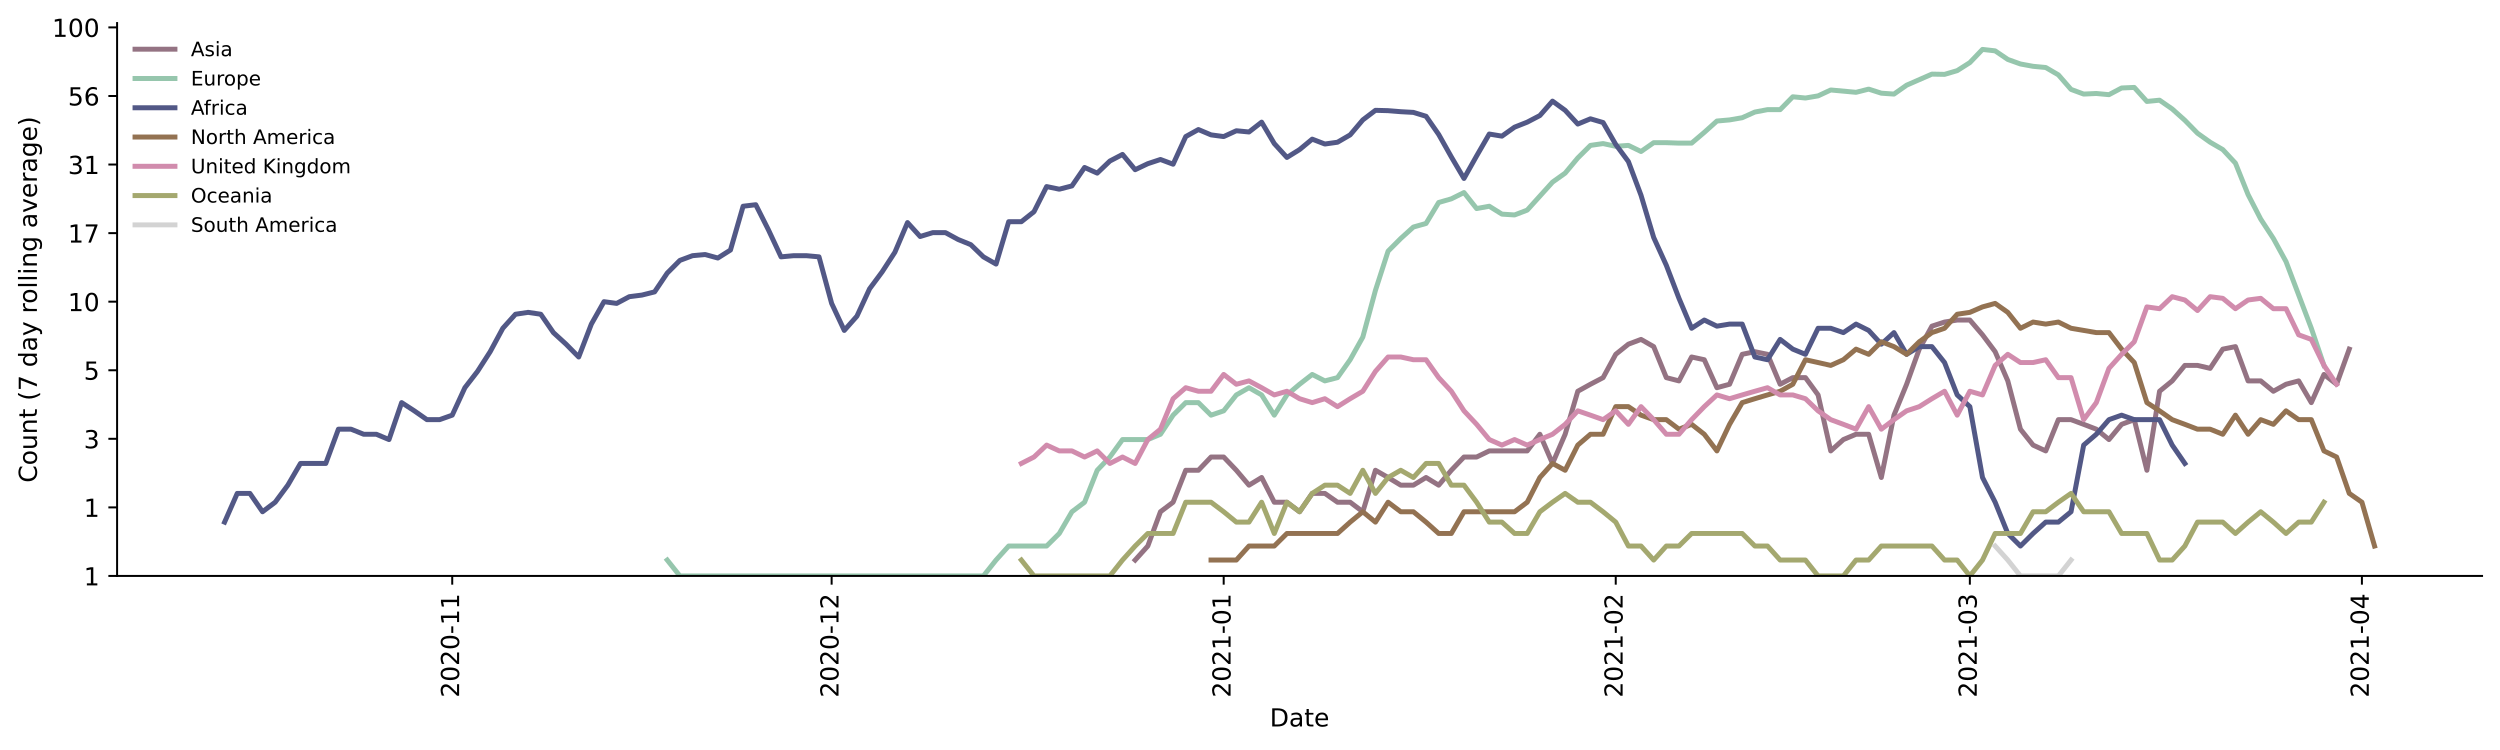 <?xml version="1.0" encoding="utf-8" standalone="no"?>
<!DOCTYPE svg PUBLIC "-//W3C//DTD SVG 1.1//EN"
  "http://www.w3.org/Graphics/SVG/1.1/DTD/svg11.dtd">
<!-- Created with matplotlib (https://matplotlib.org/) -->
<svg height="300.68pt" version="1.1" viewBox="0 0 1002.766 300.68" width="1002.766pt" xmlns="http://www.w3.org/2000/svg" xmlns:xlink="http://www.w3.org/1999/xlink">
 <defs>
  <style type="text/css">*{stroke-linecap:butt;stroke-linejoin:round;}</style>
 </defs>
 <g id="figure_1">
  <g id="patch_1">
   <path d="M 0 300.68 
L 1002.766 300.68 
L 1002.766 0 
L 0 0 
z
" style="fill:#ffffff;"/>
  </g>
  <g id="axes_1">
   <g id="patch_2">
    <path d="M 46.966 231.019 
L 995.566 231.019 
L 995.566 9.259 
L 46.966 9.259 
z
" style="fill:#ffffff;"/>
   </g>
   <g id="matplotlib.axis_1">
    <g id="xtick_1">
     <g id="line2d_1">
      <defs>
       <path d="M 0 0 
L 0 3.5 
" id="m852c75b6c1" style="stroke:#000000;stroke-width:0.8;"/>
      </defs>
      <g>
       <use style="stroke:#000000;stroke-width:0.8;" x="181.393" xlink:href="#m852c75b6c1" y="231.019"/>
      </g>
     </g>
     <g id="text_1">
      <!-- 2020-11 -->
      <g transform="translate(184.152 279.802)rotate(-90)scale(0.1 -0.1)">
       <defs>
        <path d="M 19.188 8.297 
L 53.609 8.297 
L 53.609 0 
L 7.328 0 
L 7.328 8.297 
Q 12.938 14.109 22.625 23.891 
Q 32.328 33.688 34.812 36.531 
Q 39.547 41.844 41.422 45.531 
Q 43.312 49.219 43.312 52.781 
Q 43.312 58.594 39.234 62.25 
Q 35.156 65.922 28.609 65.922 
Q 23.969 65.922 18.812 64.312 
Q 13.672 62.703 7.812 59.422 
L 7.812 69.391 
Q 13.766 71.781 18.938 73 
Q 24.125 74.219 28.422 74.219 
Q 39.75 74.219 46.484 68.547 
Q 53.219 62.891 53.219 53.422 
Q 53.219 48.922 51.531 44.891 
Q 49.859 40.875 45.406 35.406 
Q 44.188 33.984 37.641 27.219 
Q 31.109 20.453 19.188 8.297 
z
" id="DejaVuSans-50"/>
        <path d="M 31.781 66.406 
Q 24.172 66.406 20.328 58.906 
Q 16.5 51.422 16.5 36.375 
Q 16.5 21.391 20.328 13.891 
Q 24.172 6.391 31.781 6.391 
Q 39.453 6.391 43.281 13.891 
Q 47.125 21.391 47.125 36.375 
Q 47.125 51.422 43.281 58.906 
Q 39.453 66.406 31.781 66.406 
z
M 31.781 74.219 
Q 44.047 74.219 50.516 64.516 
Q 56.984 54.828 56.984 36.375 
Q 56.984 17.969 50.516 8.266 
Q 44.047 -1.422 31.781 -1.422 
Q 19.531 -1.422 13.062 8.266 
Q 6.594 17.969 6.594 36.375 
Q 6.594 54.828 13.062 64.516 
Q 19.531 74.219 31.781 74.219 
z
" id="DejaVuSans-48"/>
        <path d="M 4.891 31.391 
L 31.203 31.391 
L 31.203 23.391 
L 4.891 23.391 
z
" id="DejaVuSans-45"/>
        <path d="M 12.406 8.297 
L 28.516 8.297 
L 28.516 63.922 
L 10.984 60.406 
L 10.984 69.391 
L 28.422 72.906 
L 38.281 72.906 
L 38.281 8.297 
L 54.391 8.297 
L 54.391 0 
L 12.406 0 
z
" id="DejaVuSans-49"/>
       </defs>
       <use xlink:href="#DejaVuSans-50"/>
       <use x="63.623" xlink:href="#DejaVuSans-48"/>
       <use x="127.246" xlink:href="#DejaVuSans-50"/>
       <use x="190.869" xlink:href="#DejaVuSans-48"/>
       <use x="254.492" xlink:href="#DejaVuSans-45"/>
       <use x="290.576" xlink:href="#DejaVuSans-49"/>
       <use x="354.199" xlink:href="#DejaVuSans-49"/>
      </g>
     </g>
    </g>
    <g id="xtick_2">
     <g id="line2d_2">
      <g>
       <use style="stroke:#000000;stroke-width:0.8;" x="333.575" xlink:href="#m852c75b6c1" y="231.019"/>
      </g>
     </g>
     <g id="text_2">
      <!-- 2020-12 -->
      <g transform="translate(336.334 279.802)rotate(-90)scale(0.1 -0.1)">
       <use xlink:href="#DejaVuSans-50"/>
       <use x="63.623" xlink:href="#DejaVuSans-48"/>
       <use x="127.246" xlink:href="#DejaVuSans-50"/>
       <use x="190.869" xlink:href="#DejaVuSans-48"/>
       <use x="254.492" xlink:href="#DejaVuSans-45"/>
       <use x="290.576" xlink:href="#DejaVuSans-49"/>
       <use x="354.199" xlink:href="#DejaVuSans-50"/>
      </g>
     </g>
    </g>
    <g id="xtick_3">
     <g id="line2d_3">
      <g>
       <use style="stroke:#000000;stroke-width:0.8;" x="490.829" xlink:href="#m852c75b6c1" y="231.019"/>
      </g>
     </g>
     <g id="text_3">
      <!-- 2021-01 -->
      <g transform="translate(493.589 279.802)rotate(-90)scale(0.1 -0.1)">
       <use xlink:href="#DejaVuSans-50"/>
       <use x="63.623" xlink:href="#DejaVuSans-48"/>
       <use x="127.246" xlink:href="#DejaVuSans-50"/>
       <use x="190.869" xlink:href="#DejaVuSans-49"/>
       <use x="254.492" xlink:href="#DejaVuSans-45"/>
       <use x="290.576" xlink:href="#DejaVuSans-48"/>
       <use x="354.199" xlink:href="#DejaVuSans-49"/>
      </g>
     </g>
    </g>
    <g id="xtick_4">
     <g id="line2d_4">
      <g>
       <use style="stroke:#000000;stroke-width:0.8;" x="648.084" xlink:href="#m852c75b6c1" y="231.019"/>
      </g>
     </g>
     <g id="text_4">
      <!-- 2021-02 -->
      <g transform="translate(650.843 279.802)rotate(-90)scale(0.1 -0.1)">
       <use xlink:href="#DejaVuSans-50"/>
       <use x="63.623" xlink:href="#DejaVuSans-48"/>
       <use x="127.246" xlink:href="#DejaVuSans-50"/>
       <use x="190.869" xlink:href="#DejaVuSans-49"/>
       <use x="254.492" xlink:href="#DejaVuSans-45"/>
       <use x="290.576" xlink:href="#DejaVuSans-48"/>
       <use x="354.199" xlink:href="#DejaVuSans-50"/>
      </g>
     </g>
    </g>
    <g id="xtick_5">
     <g id="line2d_5">
      <g>
       <use style="stroke:#000000;stroke-width:0.8;" x="790.12" xlink:href="#m852c75b6c1" y="231.019"/>
      </g>
     </g>
     <g id="text_5">
      <!-- 2021-03 -->
      <g transform="translate(792.88 279.802)rotate(-90)scale(0.1 -0.1)">
       <defs>
        <path d="M 40.578 39.312 
Q 47.656 37.797 51.625 33 
Q 55.609 28.219 55.609 21.188 
Q 55.609 10.406 48.188 4.484 
Q 40.766 -1.422 27.094 -1.422 
Q 22.516 -1.422 17.656 -0.516 
Q 12.797 0.391 7.625 2.203 
L 7.625 11.719 
Q 11.719 9.328 16.594 8.109 
Q 21.484 6.891 26.812 6.891 
Q 36.078 6.891 40.938 10.547 
Q 45.797 14.203 45.797 21.188 
Q 45.797 27.641 41.281 31.266 
Q 36.766 34.906 28.719 34.906 
L 20.219 34.906 
L 20.219 43.016 
L 29.109 43.016 
Q 36.375 43.016 40.234 45.922 
Q 44.094 48.828 44.094 54.297 
Q 44.094 59.906 40.109 62.906 
Q 36.141 65.922 28.719 65.922 
Q 24.656 65.922 20.016 65.031 
Q 15.375 64.156 9.812 62.312 
L 9.812 71.094 
Q 15.438 72.656 20.344 73.438 
Q 25.25 74.219 29.594 74.219 
Q 40.828 74.219 47.359 69.109 
Q 53.906 64.016 53.906 55.328 
Q 53.906 49.266 50.438 45.094 
Q 46.969 40.922 40.578 39.312 
z
" id="DejaVuSans-51"/>
       </defs>
       <use xlink:href="#DejaVuSans-50"/>
       <use x="63.623" xlink:href="#DejaVuSans-48"/>
       <use x="127.246" xlink:href="#DejaVuSans-50"/>
       <use x="190.869" xlink:href="#DejaVuSans-49"/>
       <use x="254.492" xlink:href="#DejaVuSans-45"/>
       <use x="290.576" xlink:href="#DejaVuSans-48"/>
       <use x="354.199" xlink:href="#DejaVuSans-51"/>
      </g>
     </g>
    </g>
    <g id="xtick_6">
     <g id="line2d_6">
      <g>
       <use style="stroke:#000000;stroke-width:0.8;" x="947.375" xlink:href="#m852c75b6c1" y="231.019"/>
      </g>
     </g>
     <g id="text_6">
      <!-- 2021-04 -->
      <g transform="translate(950.134 279.802)rotate(-90)scale(0.1 -0.1)">
       <defs>
        <path d="M 37.797 64.312 
L 12.891 25.391 
L 37.797 25.391 
z
M 35.203 72.906 
L 47.609 72.906 
L 47.609 25.391 
L 58.016 25.391 
L 58.016 17.188 
L 47.609 17.188 
L 47.609 0 
L 37.797 0 
L 37.797 17.188 
L 4.891 17.188 
L 4.891 26.703 
z
" id="DejaVuSans-52"/>
       </defs>
       <use xlink:href="#DejaVuSans-50"/>
       <use x="63.623" xlink:href="#DejaVuSans-48"/>
       <use x="127.246" xlink:href="#DejaVuSans-50"/>
       <use x="190.869" xlink:href="#DejaVuSans-49"/>
       <use x="254.492" xlink:href="#DejaVuSans-45"/>
       <use x="290.576" xlink:href="#DejaVuSans-48"/>
       <use x="354.199" xlink:href="#DejaVuSans-52"/>
      </g>
     </g>
    </g>
    <g id="text_7">
     <!-- Date -->
     <g transform="translate(509.315 291.401)scale(0.1 -0.1)">
      <defs>
       <path d="M 19.672 64.797 
L 19.672 8.109 
L 31.594 8.109 
Q 46.688 8.109 53.688 14.938 
Q 60.688 21.781 60.688 36.531 
Q 60.688 51.172 53.688 57.984 
Q 46.688 64.797 31.594 64.797 
z
M 9.812 72.906 
L 30.078 72.906 
Q 51.266 72.906 61.172 64.094 
Q 71.094 55.281 71.094 36.531 
Q 71.094 17.672 61.125 8.828 
Q 51.172 0 30.078 0 
L 9.812 0 
z
" id="DejaVuSans-68"/>
       <path d="M 34.281 27.484 
Q 23.391 27.484 19.188 25 
Q 14.984 22.516 14.984 16.5 
Q 14.984 11.719 18.141 8.906 
Q 21.297 6.109 26.703 6.109 
Q 34.188 6.109 38.703 11.406 
Q 43.219 16.703 43.219 25.484 
L 43.219 27.484 
z
M 52.203 31.203 
L 52.203 0 
L 43.219 0 
L 43.219 8.297 
Q 40.141 3.328 35.547 0.953 
Q 30.953 -1.422 24.312 -1.422 
Q 15.922 -1.422 10.953 3.297 
Q 6 8.016 6 15.922 
Q 6 25.141 12.172 29.828 
Q 18.359 34.516 30.609 34.516 
L 43.219 34.516 
L 43.219 35.406 
Q 43.219 41.609 39.141 45 
Q 35.062 48.391 27.688 48.391 
Q 23 48.391 18.547 47.266 
Q 14.109 46.141 10.016 43.891 
L 10.016 52.203 
Q 14.938 54.109 19.578 55.047 
Q 24.219 56 28.609 56 
Q 40.484 56 46.344 49.844 
Q 52.203 43.703 52.203 31.203 
z
" id="DejaVuSans-97"/>
       <path d="M 18.312 70.219 
L 18.312 54.688 
L 36.812 54.688 
L 36.812 47.703 
L 18.312 47.703 
L 18.312 18.016 
Q 18.312 11.328 20.141 9.422 
Q 21.969 7.516 27.594 7.516 
L 36.812 7.516 
L 36.812 0 
L 27.594 0 
Q 17.188 0 13.234 3.875 
Q 9.281 7.766 9.281 18.016 
L 9.281 47.703 
L 2.688 47.703 
L 2.688 54.688 
L 9.281 54.688 
L 9.281 70.219 
z
" id="DejaVuSans-116"/>
       <path d="M 56.203 29.594 
L 56.203 25.203 
L 14.891 25.203 
Q 15.484 15.922 20.484 11.062 
Q 25.484 6.203 34.422 6.203 
Q 39.594 6.203 44.453 7.469 
Q 49.312 8.734 54.109 11.281 
L 54.109 2.781 
Q 49.266 0.734 44.188 -0.344 
Q 39.109 -1.422 33.891 -1.422 
Q 20.797 -1.422 13.156 6.188 
Q 5.516 13.812 5.516 26.812 
Q 5.516 40.234 12.766 48.109 
Q 20.016 56 32.328 56 
Q 43.359 56 49.781 48.891 
Q 56.203 41.797 56.203 29.594 
z
M 47.219 32.234 
Q 47.125 39.594 43.094 43.984 
Q 39.062 48.391 32.422 48.391 
Q 24.906 48.391 20.391 44.141 
Q 15.875 39.891 15.188 32.172 
z
" id="DejaVuSans-101"/>
      </defs>
      <use xlink:href="#DejaVuSans-68"/>
      <use x="77.002" xlink:href="#DejaVuSans-97"/>
      <use x="138.281" xlink:href="#DejaVuSans-116"/>
      <use x="177.49" xlink:href="#DejaVuSans-101"/>
     </g>
    </g>
   </g>
   <g id="matplotlib.axis_2">
    <g id="ytick_1">
     <g id="line2d_7">
      <defs>
       <path d="M 0 0 
L -3.5 0 
" id="mc1312275b8" style="stroke:#000000;stroke-width:0.8;"/>
      </defs>
      <g>
       <use style="stroke:#000000;stroke-width:0.8;" x="46.966" xlink:href="#mc1312275b8" y="231.019"/>
      </g>
     </g>
     <g id="text_8">
      <!-- 1 -->
      <g transform="translate(33.603 234.818)scale(0.1 -0.1)">
       <use xlink:href="#DejaVuSans-49"/>
      </g>
     </g>
    </g>
    <g id="ytick_2">
     <g id="line2d_8">
      <g>
       <use style="stroke:#000000;stroke-width:0.8;" x="46.966" xlink:href="#mc1312275b8" y="203.517"/>
      </g>
     </g>
     <g id="text_9">
      <!-- 1 -->
      <g transform="translate(33.603 207.316)scale(0.1 -0.1)">
       <use xlink:href="#DejaVuSans-49"/>
      </g>
     </g>
    </g>
    <g id="ytick_3">
     <g id="line2d_9">
      <g>
       <use style="stroke:#000000;stroke-width:0.8;" x="46.966" xlink:href="#mc1312275b8" y="176.014"/>
      </g>
     </g>
     <g id="text_10">
      <!-- 3 -->
      <g transform="translate(33.603 179.813)scale(0.1 -0.1)">
       <use xlink:href="#DejaVuSans-51"/>
      </g>
     </g>
    </g>
    <g id="ytick_4">
     <g id="line2d_10">
      <g>
       <use style="stroke:#000000;stroke-width:0.8;" x="46.966" xlink:href="#mc1312275b8" y="148.512"/>
      </g>
     </g>
     <g id="text_11">
      <!-- 5 -->
      <g transform="translate(33.603 152.311)scale(0.1 -0.1)">
       <defs>
        <path d="M 10.797 72.906 
L 49.516 72.906 
L 49.516 64.594 
L 19.828 64.594 
L 19.828 46.734 
Q 21.969 47.469 24.109 47.828 
Q 26.266 48.188 28.422 48.188 
Q 40.625 48.188 47.75 41.5 
Q 54.891 34.812 54.891 23.391 
Q 54.891 11.625 47.562 5.094 
Q 40.234 -1.422 26.906 -1.422 
Q 22.312 -1.422 17.547 -0.641 
Q 12.797 0.141 7.719 1.703 
L 7.719 11.625 
Q 12.109 9.234 16.797 8.062 
Q 21.484 6.891 26.703 6.891 
Q 35.156 6.891 40.078 11.328 
Q 45.016 15.766 45.016 23.391 
Q 45.016 31 40.078 35.438 
Q 35.156 39.891 26.703 39.891 
Q 22.75 39.891 18.812 39.016 
Q 14.891 38.141 10.797 36.281 
z
" id="DejaVuSans-53"/>
       </defs>
       <use xlink:href="#DejaVuSans-53"/>
      </g>
     </g>
    </g>
    <g id="ytick_5">
     <g id="line2d_11">
      <g>
       <use style="stroke:#000000;stroke-width:0.8;" x="46.966" xlink:href="#mc1312275b8" y="121.009"/>
      </g>
     </g>
     <g id="text_12">
      <!-- 10 -->
      <g transform="translate(27.241 124.808)scale(0.1 -0.1)">
       <use xlink:href="#DejaVuSans-49"/>
       <use x="63.623" xlink:href="#DejaVuSans-48"/>
      </g>
     </g>
    </g>
    <g id="ytick_6">
     <g id="line2d_12">
      <g>
       <use style="stroke:#000000;stroke-width:0.8;" x="46.966" xlink:href="#mc1312275b8" y="93.507"/>
      </g>
     </g>
     <g id="text_13">
      <!-- 17 -->
      <g transform="translate(27.241 97.306)scale(0.1 -0.1)">
       <defs>
        <path d="M 8.203 72.906 
L 55.078 72.906 
L 55.078 68.703 
L 28.609 0 
L 18.312 0 
L 43.219 64.594 
L 8.203 64.594 
z
" id="DejaVuSans-55"/>
       </defs>
       <use xlink:href="#DejaVuSans-49"/>
       <use x="63.623" xlink:href="#DejaVuSans-55"/>
      </g>
     </g>
    </g>
    <g id="ytick_7">
     <g id="line2d_13">
      <g>
       <use style="stroke:#000000;stroke-width:0.8;" x="46.966" xlink:href="#mc1312275b8" y="66.004"/>
      </g>
     </g>
     <g id="text_14">
      <!-- 31 -->
      <g transform="translate(27.241 69.803)scale(0.1 -0.1)">
       <use xlink:href="#DejaVuSans-51"/>
       <use x="63.623" xlink:href="#DejaVuSans-49"/>
      </g>
     </g>
    </g>
    <g id="ytick_8">
     <g id="line2d_14">
      <g>
       <use style="stroke:#000000;stroke-width:0.8;" x="46.966" xlink:href="#mc1312275b8" y="38.502"/>
      </g>
     </g>
     <g id="text_15">
      <!-- 56 -->
      <g transform="translate(27.241 42.301)scale(0.1 -0.1)">
       <defs>
        <path d="M 33.016 40.375 
Q 26.375 40.375 22.484 35.828 
Q 18.609 31.297 18.609 23.391 
Q 18.609 15.531 22.484 10.953 
Q 26.375 6.391 33.016 6.391 
Q 39.656 6.391 43.531 10.953 
Q 47.406 15.531 47.406 23.391 
Q 47.406 31.297 43.531 35.828 
Q 39.656 40.375 33.016 40.375 
z
M 52.594 71.297 
L 52.594 62.312 
Q 48.875 64.062 45.094 64.984 
Q 41.312 65.922 37.594 65.922 
Q 27.828 65.922 22.672 59.328 
Q 17.531 52.734 16.797 39.406 
Q 19.672 43.656 24.016 45.922 
Q 28.375 48.188 33.594 48.188 
Q 44.578 48.188 50.953 41.516 
Q 57.328 34.859 57.328 23.391 
Q 57.328 12.156 50.688 5.359 
Q 44.047 -1.422 33.016 -1.422 
Q 20.359 -1.422 13.672 8.266 
Q 6.984 17.969 6.984 36.375 
Q 6.984 53.656 15.188 63.938 
Q 23.391 74.219 37.203 74.219 
Q 40.922 74.219 44.703 73.484 
Q 48.484 72.75 52.594 71.297 
z
" id="DejaVuSans-54"/>
       </defs>
       <use xlink:href="#DejaVuSans-53"/>
       <use x="63.623" xlink:href="#DejaVuSans-54"/>
      </g>
     </g>
    </g>
    <g id="ytick_9">
     <g id="line2d_15">
      <g>
       <use style="stroke:#000000;stroke-width:0.8;" x="46.966" xlink:href="#mc1312275b8" y="10.999"/>
      </g>
     </g>
     <g id="text_16">
      <!-- 100 -->
      <g transform="translate(20.878 14.798)scale(0.1 -0.1)">
       <use xlink:href="#DejaVuSans-49"/>
       <use x="63.623" xlink:href="#DejaVuSans-48"/>
       <use x="127.246" xlink:href="#DejaVuSans-48"/>
      </g>
     </g>
    </g>
    <g id="text_17">
     <!-- Count (7 day rolling average) -->
     <g transform="translate(14.798 193.607)rotate(-90)scale(0.1 -0.1)">
      <defs>
       <path d="M 64.406 67.281 
L 64.406 56.891 
Q 59.422 61.531 53.781 63.812 
Q 48.141 66.109 41.797 66.109 
Q 29.297 66.109 22.656 58.469 
Q 16.016 50.828 16.016 36.375 
Q 16.016 21.969 22.656 14.328 
Q 29.297 6.688 41.797 6.688 
Q 48.141 6.688 53.781 8.984 
Q 59.422 11.281 64.406 15.922 
L 64.406 5.609 
Q 59.234 2.094 53.438 0.328 
Q 47.656 -1.422 41.219 -1.422 
Q 24.656 -1.422 15.125 8.703 
Q 5.609 18.844 5.609 36.375 
Q 5.609 53.953 15.125 64.078 
Q 24.656 74.219 41.219 74.219 
Q 47.75 74.219 53.531 72.484 
Q 59.328 70.75 64.406 67.281 
z
" id="DejaVuSans-67"/>
       <path d="M 30.609 48.391 
Q 23.391 48.391 19.188 42.75 
Q 14.984 37.109 14.984 27.297 
Q 14.984 17.484 19.156 11.844 
Q 23.344 6.203 30.609 6.203 
Q 37.797 6.203 41.984 11.859 
Q 46.188 17.531 46.188 27.297 
Q 46.188 37.016 41.984 42.703 
Q 37.797 48.391 30.609 48.391 
z
M 30.609 56 
Q 42.328 56 49.016 48.375 
Q 55.719 40.766 55.719 27.297 
Q 55.719 13.875 49.016 6.219 
Q 42.328 -1.422 30.609 -1.422 
Q 18.844 -1.422 12.172 6.219 
Q 5.516 13.875 5.516 27.297 
Q 5.516 40.766 12.172 48.375 
Q 18.844 56 30.609 56 
z
" id="DejaVuSans-111"/>
       <path d="M 8.5 21.578 
L 8.5 54.688 
L 17.484 54.688 
L 17.484 21.922 
Q 17.484 14.156 20.5 10.266 
Q 23.531 6.391 29.594 6.391 
Q 36.859 6.391 41.078 11.031 
Q 45.312 15.672 45.312 23.688 
L 45.312 54.688 
L 54.297 54.688 
L 54.297 0 
L 45.312 0 
L 45.312 8.406 
Q 42.047 3.422 37.719 1 
Q 33.406 -1.422 27.688 -1.422 
Q 18.266 -1.422 13.375 4.438 
Q 8.5 10.297 8.5 21.578 
z
M 31.109 56 
z
" id="DejaVuSans-117"/>
       <path d="M 54.891 33.016 
L 54.891 0 
L 45.906 0 
L 45.906 32.719 
Q 45.906 40.484 42.875 44.328 
Q 39.844 48.188 33.797 48.188 
Q 26.516 48.188 22.312 43.547 
Q 18.109 38.922 18.109 30.906 
L 18.109 0 
L 9.078 0 
L 9.078 54.688 
L 18.109 54.688 
L 18.109 46.188 
Q 21.344 51.125 25.703 53.562 
Q 30.078 56 35.797 56 
Q 45.219 56 50.047 50.172 
Q 54.891 44.344 54.891 33.016 
z
" id="DejaVuSans-110"/>
       <path id="DejaVuSans-32"/>
       <path d="M 31 75.875 
Q 24.469 64.656 21.281 53.656 
Q 18.109 42.672 18.109 31.391 
Q 18.109 20.125 21.312 9.062 
Q 24.516 -2 31 -13.188 
L 23.188 -13.188 
Q 15.875 -1.703 12.234 9.375 
Q 8.594 20.453 8.594 31.391 
Q 8.594 42.281 12.203 53.312 
Q 15.828 64.359 23.188 75.875 
z
" id="DejaVuSans-40"/>
       <path d="M 45.406 46.391 
L 45.406 75.984 
L 54.391 75.984 
L 54.391 0 
L 45.406 0 
L 45.406 8.203 
Q 42.578 3.328 38.25 0.953 
Q 33.938 -1.422 27.875 -1.422 
Q 17.969 -1.422 11.734 6.484 
Q 5.516 14.406 5.516 27.297 
Q 5.516 40.188 11.734 48.094 
Q 17.969 56 27.875 56 
Q 33.938 56 38.25 53.625 
Q 42.578 51.266 45.406 46.391 
z
M 14.797 27.297 
Q 14.797 17.391 18.875 11.75 
Q 22.953 6.109 30.078 6.109 
Q 37.203 6.109 41.297 11.75 
Q 45.406 17.391 45.406 27.297 
Q 45.406 37.203 41.297 42.844 
Q 37.203 48.484 30.078 48.484 
Q 22.953 48.484 18.875 42.844 
Q 14.797 37.203 14.797 27.297 
z
" id="DejaVuSans-100"/>
       <path d="M 32.172 -5.078 
Q 28.375 -14.844 24.75 -17.812 
Q 21.141 -20.797 15.094 -20.797 
L 7.906 -20.797 
L 7.906 -13.281 
L 13.188 -13.281 
Q 16.891 -13.281 18.938 -11.516 
Q 21 -9.766 23.484 -3.219 
L 25.094 0.875 
L 2.984 54.688 
L 12.5 54.688 
L 29.594 11.922 
L 46.688 54.688 
L 56.203 54.688 
z
" id="DejaVuSans-121"/>
       <path d="M 41.109 46.297 
Q 39.594 47.172 37.812 47.578 
Q 36.031 48 33.891 48 
Q 26.266 48 22.188 43.047 
Q 18.109 38.094 18.109 28.812 
L 18.109 0 
L 9.078 0 
L 9.078 54.688 
L 18.109 54.688 
L 18.109 46.188 
Q 20.953 51.172 25.484 53.578 
Q 30.031 56 36.531 56 
Q 37.453 56 38.578 55.875 
Q 39.703 55.766 41.062 55.516 
z
" id="DejaVuSans-114"/>
       <path d="M 9.422 75.984 
L 18.406 75.984 
L 18.406 0 
L 9.422 0 
z
" id="DejaVuSans-108"/>
       <path d="M 9.422 54.688 
L 18.406 54.688 
L 18.406 0 
L 9.422 0 
z
M 9.422 75.984 
L 18.406 75.984 
L 18.406 64.594 
L 9.422 64.594 
z
" id="DejaVuSans-105"/>
       <path d="M 45.406 27.984 
Q 45.406 37.75 41.375 43.109 
Q 37.359 48.484 30.078 48.484 
Q 22.859 48.484 18.828 43.109 
Q 14.797 37.75 14.797 27.984 
Q 14.797 18.266 18.828 12.891 
Q 22.859 7.516 30.078 7.516 
Q 37.359 7.516 41.375 12.891 
Q 45.406 18.266 45.406 27.984 
z
M 54.391 6.781 
Q 54.391 -7.172 48.188 -13.984 
Q 42 -20.797 29.203 -20.797 
Q 24.469 -20.797 20.266 -20.094 
Q 16.062 -19.391 12.109 -17.922 
L 12.109 -9.188 
Q 16.062 -11.328 19.922 -12.344 
Q 23.781 -13.375 27.781 -13.375 
Q 36.625 -13.375 41.016 -8.766 
Q 45.406 -4.156 45.406 5.172 
L 45.406 9.625 
Q 42.625 4.781 38.281 2.391 
Q 33.938 0 27.875 0 
Q 17.828 0 11.672 7.656 
Q 5.516 15.328 5.516 27.984 
Q 5.516 40.672 11.672 48.328 
Q 17.828 56 27.875 56 
Q 33.938 56 38.281 53.609 
Q 42.625 51.219 45.406 46.391 
L 45.406 54.688 
L 54.391 54.688 
z
" id="DejaVuSans-103"/>
       <path d="M 2.984 54.688 
L 12.5 54.688 
L 29.594 8.797 
L 46.688 54.688 
L 56.203 54.688 
L 35.688 0 
L 23.484 0 
z
" id="DejaVuSans-118"/>
       <path d="M 8.016 75.875 
L 15.828 75.875 
Q 23.141 64.359 26.781 53.312 
Q 30.422 42.281 30.422 31.391 
Q 30.422 20.453 26.781 9.375 
Q 23.141 -1.703 15.828 -13.188 
L 8.016 -13.188 
Q 14.5 -2 17.703 9.062 
Q 20.906 20.125 20.906 31.391 
Q 20.906 42.672 17.703 53.656 
Q 14.5 64.656 8.016 75.875 
z
" id="DejaVuSans-41"/>
      </defs>
      <use xlink:href="#DejaVuSans-67"/>
      <use x="69.824" xlink:href="#DejaVuSans-111"/>
      <use x="131.006" xlink:href="#DejaVuSans-117"/>
      <use x="194.385" xlink:href="#DejaVuSans-110"/>
      <use x="257.764" xlink:href="#DejaVuSans-116"/>
      <use x="296.973" xlink:href="#DejaVuSans-32"/>
      <use x="328.76" xlink:href="#DejaVuSans-40"/>
      <use x="367.773" xlink:href="#DejaVuSans-55"/>
      <use x="431.396" xlink:href="#DejaVuSans-32"/>
      <use x="463.184" xlink:href="#DejaVuSans-100"/>
      <use x="526.66" xlink:href="#DejaVuSans-97"/>
      <use x="587.939" xlink:href="#DejaVuSans-121"/>
      <use x="647.119" xlink:href="#DejaVuSans-32"/>
      <use x="678.906" xlink:href="#DejaVuSans-114"/>
      <use x="717.77" xlink:href="#DejaVuSans-111"/>
      <use x="778.951" xlink:href="#DejaVuSans-108"/>
      <use x="806.734" xlink:href="#DejaVuSans-108"/>
      <use x="834.518" xlink:href="#DejaVuSans-105"/>
      <use x="862.301" xlink:href="#DejaVuSans-110"/>
      <use x="925.68" xlink:href="#DejaVuSans-103"/>
      <use x="989.156" xlink:href="#DejaVuSans-32"/>
      <use x="1020.943" xlink:href="#DejaVuSans-97"/>
      <use x="1082.223" xlink:href="#DejaVuSans-118"/>
      <use x="1141.402" xlink:href="#DejaVuSans-101"/>
      <use x="1202.926" xlink:href="#DejaVuSans-114"/>
      <use x="1244.039" xlink:href="#DejaVuSans-97"/>
      <use x="1305.318" xlink:href="#DejaVuSans-103"/>
      <use x="1368.795" xlink:href="#DejaVuSans-101"/>
      <use x="1430.318" xlink:href="#DejaVuSans-41"/>
     </g>
    </g>
   </g>
   <g id="line2d_16">
    <path clip-path="url(#p4e34753f20)" d="M 455.32 224.64 
L 460.393 219.012 
L 465.466 205.268 
L 470.538 201.444 
L 475.611 188.627 
L 480.684 188.627 
L 485.757 183.313 
L 490.829 183.313 
L 495.902 188.627 
L 500.975 194.607 
L 506.047 191.523 
L 511.12 201.444 
L 516.193 201.444 
L 521.266 205.268 
L 526.338 197.903 
L 531.411 197.903 
L 536.484 201.444 
L 541.557 201.444 
L 546.629 205.268 
L 551.702 188.627 
L 556.775 191.523 
L 561.847 194.607 
L 566.92 194.607 
L 571.993 191.523 
L 577.066 194.607 
L 582.138 188.627 
L 587.211 183.313 
L 592.284 183.313 
L 597.357 180.862 
L 602.429 180.862 
L 607.502 180.862 
L 612.575 180.862 
L 617.647 174.185 
L 622.72 185.896 
L 627.793 174.185 
L 632.866 156.937 
L 637.938 154.126 
L 643.011 151.471 
L 648.084 142.119 
L 653.157 138.05 
L 658.229 136.139 
L 663.302 139.035 
L 668.375 151.471 
L 673.447 152.78 
L 678.52 143.192 
L 683.593 144.291 
L 688.666 155.51 
L 693.738 154.126 
L 698.811 142.119 
L 703.884 141.069 
L 708.957 142.119 
L 714.029 154.126 
L 719.102 151.471 
L 724.175 151.471 
L 729.247 158.407 
L 734.32 180.862 
L 739.393 176.309 
L 744.466 174.185 
L 749.538 174.185 
L 754.611 191.523 
L 759.684 166.524 
L 764.757 154.126 
L 769.829 140.041 
L 774.902 130.825 
L 779.975 129.177 
L 785.047 128.374 
L 790.12 128.374 
L 795.193 134.301 
L 800.266 141.069 
L 805.338 152.78 
L 810.411 172.151 
L 815.484 178.531 
L 820.557 180.862 
L 825.629 168.327 
L 830.702 168.327 
L 835.775 170.201 
L 840.847 172.151 
L 845.92 176.309 
L 850.993 170.201 
L 856.066 168.327 
L 861.138 188.627 
L 866.211 156.937 
L 871.284 152.78 
L 876.357 146.566 
L 881.429 146.566 
L 886.502 147.746 
L 891.575 140.041 
L 896.647 139.035 
L 901.72 152.78 
L 906.793 152.78 
L 911.866 156.937 
L 916.938 154.126 
L 922.011 152.78 
L 927.084 161.49 
L 932.157 150.196 
L 937.229 154.126 
L 942.302 140.041 
" style="fill:none;stroke:#947383;stroke-linecap:square;stroke-width:2;"/>
   </g>
   <g id="line2d_17">
    <path clip-path="url(#p4e34753f20)" d="M 267.629 224.64 
L 272.702 231.019 
L 394.447 231.019 
L 399.52 224.64 
L 404.593 219.012 
L 419.811 219.012 
L 424.884 213.979 
L 429.957 205.268 
L 435.029 201.444 
L 440.102 188.627 
L 445.175 183.313 
L 450.247 176.309 
L 460.393 176.309 
L 465.466 174.185 
L 470.538 166.524 
L 475.611 161.49 
L 480.684 161.49 
L 485.757 166.524 
L 490.829 164.787 
L 495.902 158.407 
L 500.975 155.51 
L 506.047 158.407 
L 511.12 166.524 
L 516.193 158.407 
L 521.266 154.126 
L 526.338 150.196 
L 531.411 152.78 
L 536.484 151.471 
L 541.557 144.291 
L 546.629 135.211 
L 551.702 116.456 
L 556.775 100.736 
L 561.847 95.658 
L 566.92 91.067 
L 571.993 89.63 
L 577.066 81.216 
L 582.138 79.754 
L 587.211 77.232 
L 592.284 83.651 
L 597.357 82.723 
L 602.429 85.888 
L 607.502 86.216 
L 612.575 84.279 
L 622.72 73.052 
L 627.793 69.44 
L 632.866 63.351 
L 637.938 58.317 
L 643.011 57.588 
L 648.084 58.686 
L 653.157 58.317 
L 658.229 60.768 
L 663.302 57.227 
L 668.375 57.227 
L 673.447 57.407 
L 678.52 57.407 
L 683.593 53.1 
L 688.666 48.546 
L 693.738 48.099 
L 698.811 47.217 
L 703.884 44.942 
L 708.957 43.979 
L 714.029 43.979 
L 719.102 38.823 
L 724.175 39.314 
L 729.247 38.458 
L 734.32 36.092 
L 744.466 37.025 
L 749.538 35.747 
L 754.611 37.379 
L 759.684 37.736 
L 764.757 34.17 
L 774.902 29.727 
L 779.975 29.828 
L 785.047 28.333 
L 790.12 25.109 
L 795.193 19.819 
L 800.266 20.397 
L 805.338 23.842 
L 810.411 25.663 
L 815.484 26.599 
L 820.557 27.075 
L 825.629 30.031 
L 830.702 35.862 
L 835.775 37.736 
L 840.847 37.498 
L 845.92 37.975 
L 850.993 35.291 
L 856.066 35.065 
L 861.138 40.692 
L 866.211 40.186 
L 871.284 43.708 
L 876.357 48.248 
L 881.429 53.431 
L 886.502 57.048 
L 891.575 60 
L 896.647 65.438 
L 901.72 78.058 
L 906.793 87.893 
L 911.866 95.658 
L 916.938 104.934 
L 927.084 131.67 
L 932.157 146.566 
L 932.157 146.566 
" style="fill:none;stroke:#96c6ad;stroke-linecap:square;stroke-width:2;"/>
   </g>
   <g id="line2d_18">
    <path clip-path="url(#p4e34753f20)" d="M 90.084 209.425 
L 95.157 197.903 
L 100.229 197.903 
L 105.302 205.268 
L 110.375 201.444 
L 115.447 194.607 
L 120.52 185.896 
L 130.666 185.896 
L 135.738 172.151 
L 140.811 172.151 
L 145.884 174.185 
L 150.957 174.185 
L 156.029 176.309 
L 161.102 161.49 
L 166.175 164.787 
L 171.247 168.327 
L 176.32 168.327 
L 181.393 166.524 
L 186.466 155.51 
L 191.538 148.955 
L 196.611 141.069 
L 201.684 131.67 
L 206.757 126.043 
L 211.829 125.291 
L 216.902 126.043 
L 221.975 133.408 
L 227.047 138.05 
L 232.12 143.192 
L 237.193 129.994 
L 242.266 121.009 
L 247.338 121.697 
L 252.411 119.004 
L 257.484 118.354 
L 262.557 117.08 
L 267.629 109.536 
L 272.702 104.449 
L 277.775 102.556 
L 282.847 102.095 
L 287.92 103.493 
L 292.993 100.292 
L 298.066 82.723 
L 303.138 82.114 
L 308.211 92.174 
L 313.284 103.022 
L 318.357 102.556 
L 323.429 102.556 
L 328.502 103.022 
L 333.575 121.697 
L 338.647 132.531 
L 343.72 126.807 
L 348.793 115.839 
L 353.866 109.002 
L 358.938 101.185 
L 364.011 89.278 
L 369.084 94.861 
L 374.157 93.307 
L 379.229 93.307 
L 384.302 96.061 
L 389.375 98.129 
L 394.447 103.022 
L 399.52 105.919 
L 404.593 88.928 
L 409.666 88.928 
L 414.738 84.916 
L 419.811 74.836 
L 424.884 75.886 
L 429.957 74.577 
L 435.029 67.175 
L 440.102 69.44 
L 445.175 64.592 
L 450.247 61.943 
L 455.32 68.068 
L 460.393 65.651 
L 465.466 63.968 
L 470.538 65.866 
L 475.611 54.777 
L 480.684 51.961 
L 485.757 54.099 
L 490.829 54.777 
L 495.902 52.446 
L 500.975 52.936 
L 506.047 48.998 
L 511.12 57.588 
L 516.193 63.147 
L 521.266 60 
L 526.338 55.812 
L 531.411 57.769 
L 536.484 57.048 
L 541.557 54.099 
L 546.629 48.099 
L 551.702 44.252 
L 556.775 44.389 
L 561.847 44.803 
L 566.92 45.081 
L 571.993 46.638 
L 577.066 53.931 
L 582.138 62.944 
L 587.211 71.574 
L 592.284 62.541 
L 597.357 53.764 
L 602.429 54.606 
L 607.502 51.005 
L 612.575 48.998 
L 617.647 46.351 
L 622.72 40.565 
L 627.793 44.252 
L 632.866 49.76 
L 637.938 47.656 
L 643.011 49.149 
L 648.084 57.951 
L 653.157 64.802 
L 658.229 78.337 
L 663.302 95.258 
L 668.375 106.419 
L 673.447 119.663 
L 678.52 131.67 
L 683.593 128.374 
L 688.666 130.825 
L 693.738 129.994 
L 698.811 129.994 
L 703.884 143.192 
L 708.957 144.291 
L 714.029 136.139 
L 719.102 140.041 
L 724.175 142.119 
L 729.247 131.67 
L 734.32 131.67 
L 739.393 133.408 
L 744.466 129.994 
L 749.538 132.531 
L 754.611 138.05 
L 759.684 133.408 
L 764.757 142.119 
L 769.829 139.035 
L 774.902 139.035 
L 779.975 145.415 
L 785.047 158.407 
L 790.12 163.11 
L 795.193 191.523 
L 800.266 201.444 
L 805.338 213.979 
L 810.411 219.012 
L 815.484 213.979 
L 820.557 209.425 
L 825.629 209.425 
L 830.702 205.268 
L 835.775 178.531 
L 840.847 174.185 
L 845.92 168.327 
L 850.993 166.524 
L 856.066 168.327 
L 866.211 168.327 
L 871.284 178.531 
L 876.357 185.896 
L 876.357 185.896 
" style="fill:none;stroke:#525886;stroke-linecap:square;stroke-width:2;"/>
   </g>
   <g id="line2d_19">
    <path clip-path="url(#p4e34753f20)" d="M 485.757 224.64 
L 490.829 224.64 
L 495.902 224.64 
L 500.975 219.012 
L 506.047 219.012 
L 511.12 219.012 
L 516.193 213.979 
L 521.266 213.979 
L 526.338 213.979 
L 531.411 213.979 
L 536.484 213.979 
L 541.557 209.425 
L 546.629 205.268 
L 551.702 209.425 
L 556.775 201.444 
L 561.847 205.268 
L 566.92 205.268 
L 571.993 209.425 
L 577.066 213.979 
L 582.138 213.979 
L 587.211 205.268 
L 592.284 205.268 
L 597.357 205.268 
L 602.429 205.268 
L 607.502 205.268 
L 612.575 201.444 
L 617.647 191.523 
L 622.72 185.896 
L 627.793 188.627 
L 632.866 178.531 
L 637.938 174.185 
L 643.011 174.185 
L 648.084 163.11 
L 653.157 163.11 
L 658.229 166.524 
L 663.302 168.327 
L 668.375 168.327 
L 673.447 172.151 
L 678.52 170.201 
L 683.593 174.185 
L 688.666 180.862 
L 693.738 170.201 
L 698.811 161.49 
L 703.884 159.924 
L 708.957 158.407 
L 714.029 156.937 
L 719.102 154.126 
L 724.175 144.291 
L 729.247 145.415 
L 734.32 146.566 
L 739.393 144.291 
L 744.466 140.041 
L 749.538 142.119 
L 754.611 137.085 
L 759.684 139.035 
L 764.757 142.119 
L 769.829 137.085 
L 774.902 133.408 
L 779.975 131.67 
L 785.047 126.043 
L 790.12 125.291 
L 795.193 123.102 
L 800.266 121.697 
L 805.338 125.291 
L 810.411 131.67 
L 815.484 129.177 
L 820.557 129.994 
L 825.629 129.177 
L 830.702 131.67 
L 835.775 132.531 
L 840.847 133.408 
L 845.92 133.408 
L 850.993 140.041 
L 856.066 145.415 
L 861.138 161.49 
L 866.211 164.787 
L 871.284 168.327 
L 876.357 170.201 
L 881.429 172.151 
L 886.502 172.151 
L 891.575 174.185 
L 896.647 166.524 
L 901.72 174.185 
L 906.793 168.327 
L 911.866 170.201 
L 916.938 164.787 
L 922.011 168.327 
L 927.084 168.327 
L 932.157 180.862 
L 937.229 183.313 
L 942.302 197.903 
L 947.375 201.444 
L 952.447 219.012 
" style="fill:none;stroke:#937252;stroke-linecap:square;stroke-width:2;"/>
   </g>
   <g id="line2d_20">
    <path clip-path="url(#p4e34753f20)" d="M 409.666 185.896 
L 414.738 183.313 
L 419.811 178.531 
L 424.884 180.862 
L 429.957 180.862 
L 435.029 183.313 
L 440.102 180.862 
L 445.175 185.896 
L 450.247 183.313 
L 455.32 185.896 
L 460.393 176.309 
L 465.466 172.151 
L 470.538 159.924 
L 475.611 155.51 
L 480.684 156.937 
L 485.757 156.937 
L 490.829 150.196 
L 495.902 154.126 
L 500.975 152.78 
L 506.047 155.51 
L 511.12 158.407 
L 516.193 156.937 
L 521.266 159.924 
L 526.338 161.49 
L 531.411 159.924 
L 536.484 163.11 
L 541.557 159.924 
L 546.629 156.937 
L 551.702 148.955 
L 556.775 143.192 
L 561.847 143.192 
L 566.92 144.291 
L 571.993 144.291 
L 577.066 151.471 
L 582.138 156.937 
L 587.211 164.787 
L 592.284 170.201 
L 597.357 176.309 
L 602.429 178.531 
L 607.502 176.309 
L 612.575 178.531 
L 617.647 176.309 
L 622.72 174.185 
L 627.793 170.201 
L 632.866 164.787 
L 637.938 166.524 
L 643.011 168.327 
L 648.084 164.787 
L 653.157 170.201 
L 658.229 163.11 
L 663.302 168.327 
L 668.375 174.185 
L 673.447 174.185 
L 678.52 168.327 
L 683.593 163.11 
L 688.666 158.407 
L 693.738 159.924 
L 698.811 158.407 
L 703.884 156.937 
L 708.957 155.51 
L 714.029 158.407 
L 719.102 158.407 
L 724.175 159.924 
L 729.247 164.787 
L 734.32 168.327 
L 739.393 170.201 
L 744.466 172.151 
L 749.538 163.11 
L 754.611 172.151 
L 759.684 168.327 
L 764.757 164.787 
L 769.829 163.11 
L 774.902 159.924 
L 779.975 156.937 
L 785.047 166.524 
L 790.12 156.937 
L 795.193 158.407 
L 800.266 146.566 
L 805.338 142.119 
L 810.411 145.415 
L 815.484 145.415 
L 820.557 144.291 
L 825.629 151.471 
L 830.702 151.471 
L 835.775 168.327 
L 840.847 161.49 
L 845.92 147.746 
L 850.993 142.119 
L 856.066 137.085 
L 861.138 123.102 
L 866.211 123.82 
L 871.284 119.004 
L 876.357 120.332 
L 881.429 124.55 
L 886.502 119.004 
L 891.575 119.663 
L 896.647 123.82 
L 901.72 120.332 
L 906.793 119.663 
L 911.866 123.82 
L 916.938 123.82 
L 922.011 134.301 
L 927.084 136.139 
L 932.157 146.566 
L 937.229 154.126 
" style="fill:none;stroke:#d18cad;stroke-linecap:square;stroke-width:2;"/>
   </g>
   <g id="line2d_21">
    <path clip-path="url(#p4e34753f20)" d="M 409.666 224.64 
L 414.738 231.019 
L 419.811 231.019 
L 424.884 231.019 
L 429.957 231.019 
L 435.029 231.019 
L 440.102 231.019 
L 445.175 231.019 
L 450.247 224.64 
L 455.32 219.012 
L 460.393 213.979 
L 465.466 213.979 
L 470.538 213.979 
L 475.611 201.444 
L 480.684 201.444 
L 485.757 201.444 
L 490.829 205.268 
L 495.902 209.425 
L 500.975 209.425 
L 506.047 201.444 
L 511.12 213.979 
L 516.193 201.444 
L 521.266 205.268 
L 526.338 197.903 
L 531.411 194.607 
L 536.484 194.607 
L 541.557 197.903 
L 546.629 188.627 
L 551.702 197.903 
L 556.775 191.523 
L 561.847 188.627 
L 566.92 191.523 
L 571.993 185.896 
L 577.066 185.896 
L 582.138 194.607 
L 587.211 194.607 
L 592.284 201.444 
L 597.357 209.425 
L 602.429 209.425 
L 607.502 213.979 
L 612.575 213.979 
L 617.647 205.268 
L 622.72 201.444 
L 627.793 197.903 
L 632.866 201.444 
L 637.938 201.444 
L 643.011 205.268 
L 648.084 209.425 
L 653.157 219.012 
L 658.229 219.012 
L 663.302 224.64 
L 668.375 219.012 
L 673.447 219.012 
L 678.52 213.979 
L 683.593 213.979 
L 688.666 213.979 
L 693.738 213.979 
L 698.811 213.979 
L 703.884 219.012 
L 708.957 219.012 
L 714.029 224.64 
L 719.102 224.64 
L 724.175 224.64 
L 729.247 231.019 
L 734.32 231.019 
L 739.393 231.019 
L 744.466 224.64 
L 749.538 224.64 
L 754.611 219.012 
L 759.684 219.012 
L 764.757 219.012 
L 769.829 219.012 
L 774.902 219.012 
L 779.975 224.64 
L 785.047 224.64 
L 790.12 231.019 
L 795.193 224.64 
L 800.266 213.979 
L 805.338 213.979 
L 810.411 213.979 
L 815.484 205.268 
L 820.557 205.268 
L 825.629 201.444 
L 830.702 197.903 
L 835.775 205.268 
L 840.847 205.268 
L 845.92 205.268 
L 850.993 213.979 
L 856.066 213.979 
L 861.138 213.979 
L 866.211 224.64 
L 871.284 224.64 
L 876.357 219.012 
L 881.429 209.425 
L 886.502 209.425 
L 891.575 209.425 
L 896.647 213.979 
L 901.72 209.425 
L 906.793 205.268 
L 911.866 209.425 
L 916.938 213.979 
L 922.011 209.425 
L 927.084 209.425 
L 932.157 201.444 
" style="fill:none;stroke:#a4a86f;stroke-linecap:square;stroke-width:2;"/>
   </g>
   <g id="line2d_22">
    <path clip-path="url(#p4e34753f20)" d="M 800.266 219.012 
L 805.338 224.64 
L 810.411 231.019 
L 815.484 231.019 
L 820.557 231.019 
L 825.629 231.019 
L 830.702 224.64 
" style="fill:none;stroke:#d3d3d3;stroke-linecap:square;stroke-width:2;"/>
   </g>
   <g id="patch_3">
    <path d="M 46.966 231.019 
L 46.966 9.259 
" style="fill:none;stroke:#000000;stroke-linecap:square;stroke-linejoin:miter;stroke-width:0.8;"/>
   </g>
   <g id="patch_4">
    <path d="M 46.966 231.019 
L 995.566 231.019 
" style="fill:none;stroke:#000000;stroke-linecap:square;stroke-linejoin:miter;stroke-width:0.8;"/>
   </g>
   <g id="legend_1">
    <g id="line2d_23">
     <path d="M 54.166 19.738 
L 70.166 19.738 
" style="fill:none;stroke:#947383;stroke-linecap:square;stroke-width:2;"/>
    </g>
    <g id="line2d_24"/>
    <g id="text_18">
     <!-- Asia -->
     <g transform="translate(76.566 22.538)scale(0.08 -0.08)">
      <defs>
       <path d="M 34.188 63.188 
L 20.797 26.906 
L 47.609 26.906 
z
M 28.609 72.906 
L 39.797 72.906 
L 67.578 0 
L 57.328 0 
L 50.688 18.703 
L 17.828 18.703 
L 11.188 0 
L 0.781 0 
z
" id="DejaVuSans-65"/>
       <path d="M 44.281 53.078 
L 44.281 44.578 
Q 40.484 46.531 36.375 47.5 
Q 32.281 48.484 27.875 48.484 
Q 21.188 48.484 17.844 46.438 
Q 14.5 44.391 14.5 40.281 
Q 14.5 37.156 16.891 35.375 
Q 19.281 33.594 26.516 31.984 
L 29.594 31.297 
Q 39.156 29.25 43.188 25.516 
Q 47.219 21.781 47.219 15.094 
Q 47.219 7.469 41.188 3.016 
Q 35.156 -1.422 24.609 -1.422 
Q 20.219 -1.422 15.453 -0.562 
Q 10.688 0.297 5.422 2 
L 5.422 11.281 
Q 10.406 8.688 15.234 7.391 
Q 20.062 6.109 24.812 6.109 
Q 31.156 6.109 34.562 8.281 
Q 37.984 10.453 37.984 14.406 
Q 37.984 18.062 35.516 20.016 
Q 33.062 21.969 24.703 23.781 
L 21.578 24.516 
Q 13.234 26.266 9.516 29.906 
Q 5.812 33.547 5.812 39.891 
Q 5.812 47.609 11.281 51.797 
Q 16.75 56 26.812 56 
Q 31.781 56 36.172 55.266 
Q 40.578 54.547 44.281 53.078 
z
" id="DejaVuSans-115"/>
      </defs>
      <use xlink:href="#DejaVuSans-65"/>
      <use x="68.408" xlink:href="#DejaVuSans-115"/>
      <use x="120.508" xlink:href="#DejaVuSans-105"/>
      <use x="148.291" xlink:href="#DejaVuSans-97"/>
     </g>
    </g>
    <g id="line2d_25">
     <path d="M 54.166 31.481 
L 70.166 31.481 
" style="fill:none;stroke:#96c6ad;stroke-linecap:square;stroke-width:2;"/>
    </g>
    <g id="line2d_26"/>
    <g id="text_19">
     <!-- Europe -->
     <g transform="translate(76.566 34.281)scale(0.08 -0.08)">
      <defs>
       <path d="M 9.812 72.906 
L 55.906 72.906 
L 55.906 64.594 
L 19.672 64.594 
L 19.672 43.016 
L 54.391 43.016 
L 54.391 34.719 
L 19.672 34.719 
L 19.672 8.297 
L 56.781 8.297 
L 56.781 0 
L 9.812 0 
z
" id="DejaVuSans-69"/>
       <path d="M 18.109 8.203 
L 18.109 -20.797 
L 9.078 -20.797 
L 9.078 54.688 
L 18.109 54.688 
L 18.109 46.391 
Q 20.953 51.266 25.266 53.625 
Q 29.594 56 35.594 56 
Q 45.562 56 51.781 48.094 
Q 58.016 40.188 58.016 27.297 
Q 58.016 14.406 51.781 6.484 
Q 45.562 -1.422 35.594 -1.422 
Q 29.594 -1.422 25.266 0.953 
Q 20.953 3.328 18.109 8.203 
z
M 48.688 27.297 
Q 48.688 37.203 44.609 42.844 
Q 40.531 48.484 33.406 48.484 
Q 26.266 48.484 22.188 42.844 
Q 18.109 37.203 18.109 27.297 
Q 18.109 17.391 22.188 11.75 
Q 26.266 6.109 33.406 6.109 
Q 40.531 6.109 44.609 11.75 
Q 48.688 17.391 48.688 27.297 
z
" id="DejaVuSans-112"/>
      </defs>
      <use xlink:href="#DejaVuSans-69"/>
      <use x="63.184" xlink:href="#DejaVuSans-117"/>
      <use x="126.562" xlink:href="#DejaVuSans-114"/>
      <use x="165.426" xlink:href="#DejaVuSans-111"/>
      <use x="226.607" xlink:href="#DejaVuSans-112"/>
      <use x="290.084" xlink:href="#DejaVuSans-101"/>
     </g>
    </g>
    <g id="line2d_27">
     <path d="M 54.166 43.223 
L 70.166 43.223 
" style="fill:none;stroke:#525886;stroke-linecap:square;stroke-width:2;"/>
    </g>
    <g id="line2d_28"/>
    <g id="text_20">
     <!-- Africa -->
     <g transform="translate(76.566 46.023)scale(0.08 -0.08)">
      <defs>
       <path d="M 37.109 75.984 
L 37.109 68.5 
L 28.516 68.5 
Q 23.688 68.5 21.797 66.547 
Q 19.922 64.594 19.922 59.516 
L 19.922 54.688 
L 34.719 54.688 
L 34.719 47.703 
L 19.922 47.703 
L 19.922 0 
L 10.891 0 
L 10.891 47.703 
L 2.297 47.703 
L 2.297 54.688 
L 10.891 54.688 
L 10.891 58.5 
Q 10.891 67.625 15.141 71.797 
Q 19.391 75.984 28.609 75.984 
z
" id="DejaVuSans-102"/>
       <path d="M 48.781 52.594 
L 48.781 44.188 
Q 44.969 46.297 41.141 47.344 
Q 37.312 48.391 33.406 48.391 
Q 24.656 48.391 19.812 42.844 
Q 14.984 37.312 14.984 27.297 
Q 14.984 17.281 19.812 11.734 
Q 24.656 6.203 33.406 6.203 
Q 37.312 6.203 41.141 7.25 
Q 44.969 8.297 48.781 10.406 
L 48.781 2.094 
Q 45.016 0.344 40.984 -0.531 
Q 36.969 -1.422 32.422 -1.422 
Q 20.062 -1.422 12.781 6.344 
Q 5.516 14.109 5.516 27.297 
Q 5.516 40.672 12.859 48.328 
Q 20.219 56 33.016 56 
Q 37.156 56 41.109 55.141 
Q 45.062 54.297 48.781 52.594 
z
" id="DejaVuSans-99"/>
      </defs>
      <use xlink:href="#DejaVuSans-65"/>
      <use x="64.783" xlink:href="#DejaVuSans-102"/>
      <use x="99.988" xlink:href="#DejaVuSans-114"/>
      <use x="141.102" xlink:href="#DejaVuSans-105"/>
      <use x="168.885" xlink:href="#DejaVuSans-99"/>
      <use x="223.865" xlink:href="#DejaVuSans-97"/>
     </g>
    </g>
    <g id="line2d_29">
     <path d="M 54.166 54.966 
L 70.166 54.966 
" style="fill:none;stroke:#937252;stroke-linecap:square;stroke-width:2;"/>
    </g>
    <g id="line2d_30"/>
    <g id="text_21">
     <!-- North America -->
     <g transform="translate(76.566 57.766)scale(0.08 -0.08)">
      <defs>
       <path d="M 9.812 72.906 
L 23.094 72.906 
L 55.422 11.922 
L 55.422 72.906 
L 64.984 72.906 
L 64.984 0 
L 51.703 0 
L 19.391 60.984 
L 19.391 0 
L 9.812 0 
z
" id="DejaVuSans-78"/>
       <path d="M 54.891 33.016 
L 54.891 0 
L 45.906 0 
L 45.906 32.719 
Q 45.906 40.484 42.875 44.328 
Q 39.844 48.188 33.797 48.188 
Q 26.516 48.188 22.312 43.547 
Q 18.109 38.922 18.109 30.906 
L 18.109 0 
L 9.078 0 
L 9.078 75.984 
L 18.109 75.984 
L 18.109 46.188 
Q 21.344 51.125 25.703 53.562 
Q 30.078 56 35.797 56 
Q 45.219 56 50.047 50.172 
Q 54.891 44.344 54.891 33.016 
z
" id="DejaVuSans-104"/>
       <path d="M 52 44.188 
Q 55.375 50.25 60.062 53.125 
Q 64.75 56 71.094 56 
Q 79.641 56 84.281 50.016 
Q 88.922 44.047 88.922 33.016 
L 88.922 0 
L 79.891 0 
L 79.891 32.719 
Q 79.891 40.578 77.094 44.375 
Q 74.312 48.188 68.609 48.188 
Q 61.625 48.188 57.562 43.547 
Q 53.516 38.922 53.516 30.906 
L 53.516 0 
L 44.484 0 
L 44.484 32.719 
Q 44.484 40.625 41.703 44.406 
Q 38.922 48.188 33.109 48.188 
Q 26.219 48.188 22.156 43.531 
Q 18.109 38.875 18.109 30.906 
L 18.109 0 
L 9.078 0 
L 9.078 54.688 
L 18.109 54.688 
L 18.109 46.188 
Q 21.188 51.219 25.484 53.609 
Q 29.781 56 35.688 56 
Q 41.656 56 45.828 52.969 
Q 50 49.953 52 44.188 
z
" id="DejaVuSans-109"/>
      </defs>
      <use xlink:href="#DejaVuSans-78"/>
      <use x="74.805" xlink:href="#DejaVuSans-111"/>
      <use x="135.986" xlink:href="#DejaVuSans-114"/>
      <use x="177.1" xlink:href="#DejaVuSans-116"/>
      <use x="216.309" xlink:href="#DejaVuSans-104"/>
      <use x="279.688" xlink:href="#DejaVuSans-32"/>
      <use x="311.475" xlink:href="#DejaVuSans-65"/>
      <use x="379.883" xlink:href="#DejaVuSans-109"/>
      <use x="477.295" xlink:href="#DejaVuSans-101"/>
      <use x="538.818" xlink:href="#DejaVuSans-114"/>
      <use x="579.932" xlink:href="#DejaVuSans-105"/>
      <use x="607.715" xlink:href="#DejaVuSans-99"/>
      <use x="662.695" xlink:href="#DejaVuSans-97"/>
     </g>
    </g>
    <g id="line2d_31">
     <path d="M 54.166 66.708 
L 70.166 66.708 
" style="fill:none;stroke:#d18cad;stroke-linecap:square;stroke-width:2;"/>
    </g>
    <g id="line2d_32"/>
    <g id="text_22">
     <!-- United Kingdom -->
     <g transform="translate(76.566 69.508)scale(0.08 -0.08)">
      <defs>
       <path d="M 8.688 72.906 
L 18.609 72.906 
L 18.609 28.609 
Q 18.609 16.891 22.844 11.734 
Q 27.094 6.594 36.625 6.594 
Q 46.094 6.594 50.344 11.734 
Q 54.594 16.891 54.594 28.609 
L 54.594 72.906 
L 64.5 72.906 
L 64.5 27.391 
Q 64.5 13.141 57.438 5.859 
Q 50.391 -1.422 36.625 -1.422 
Q 22.797 -1.422 15.734 5.859 
Q 8.688 13.141 8.688 27.391 
z
" id="DejaVuSans-85"/>
       <path d="M 9.812 72.906 
L 19.672 72.906 
L 19.672 42.094 
L 52.391 72.906 
L 65.094 72.906 
L 28.906 38.922 
L 67.672 0 
L 54.688 0 
L 19.672 35.109 
L 19.672 0 
L 9.812 0 
z
" id="DejaVuSans-75"/>
      </defs>
      <use xlink:href="#DejaVuSans-85"/>
      <use x="73.193" xlink:href="#DejaVuSans-110"/>
      <use x="136.572" xlink:href="#DejaVuSans-105"/>
      <use x="164.355" xlink:href="#DejaVuSans-116"/>
      <use x="203.564" xlink:href="#DejaVuSans-101"/>
      <use x="265.088" xlink:href="#DejaVuSans-100"/>
      <use x="328.564" xlink:href="#DejaVuSans-32"/>
      <use x="360.352" xlink:href="#DejaVuSans-75"/>
      <use x="425.928" xlink:href="#DejaVuSans-105"/>
      <use x="453.711" xlink:href="#DejaVuSans-110"/>
      <use x="517.09" xlink:href="#DejaVuSans-103"/>
      <use x="580.566" xlink:href="#DejaVuSans-100"/>
      <use x="644.043" xlink:href="#DejaVuSans-111"/>
      <use x="705.225" xlink:href="#DejaVuSans-109"/>
     </g>
    </g>
    <g id="line2d_33">
     <path d="M 54.166 78.451 
L 70.166 78.451 
" style="fill:none;stroke:#a4a86f;stroke-linecap:square;stroke-width:2;"/>
    </g>
    <g id="line2d_34"/>
    <g id="text_23">
     <!-- Oceania -->
     <g transform="translate(76.566 81.251)scale(0.08 -0.08)">
      <defs>
       <path d="M 39.406 66.219 
Q 28.656 66.219 22.328 58.203 
Q 16.016 50.203 16.016 36.375 
Q 16.016 22.609 22.328 14.594 
Q 28.656 6.594 39.406 6.594 
Q 50.141 6.594 56.422 14.594 
Q 62.703 22.609 62.703 36.375 
Q 62.703 50.203 56.422 58.203 
Q 50.141 66.219 39.406 66.219 
z
M 39.406 74.219 
Q 54.734 74.219 63.906 63.938 
Q 73.094 53.656 73.094 36.375 
Q 73.094 19.141 63.906 8.859 
Q 54.734 -1.422 39.406 -1.422 
Q 24.031 -1.422 14.812 8.828 
Q 5.609 19.094 5.609 36.375 
Q 5.609 53.656 14.812 63.938 
Q 24.031 74.219 39.406 74.219 
z
" id="DejaVuSans-79"/>
      </defs>
      <use xlink:href="#DejaVuSans-79"/>
      <use x="78.711" xlink:href="#DejaVuSans-99"/>
      <use x="133.691" xlink:href="#DejaVuSans-101"/>
      <use x="195.215" xlink:href="#DejaVuSans-97"/>
      <use x="256.494" xlink:href="#DejaVuSans-110"/>
      <use x="319.873" xlink:href="#DejaVuSans-105"/>
      <use x="347.656" xlink:href="#DejaVuSans-97"/>
     </g>
    </g>
    <g id="line2d_35">
     <path d="M 54.166 90.193 
L 70.166 90.193 
" style="fill:none;stroke:#d3d3d3;stroke-linecap:square;stroke-width:2;"/>
    </g>
    <g id="line2d_36"/>
    <g id="text_24">
     <!-- South America -->
     <g transform="translate(76.566 92.993)scale(0.08 -0.08)">
      <defs>
       <path d="M 53.516 70.516 
L 53.516 60.891 
Q 47.906 63.578 42.922 64.891 
Q 37.938 66.219 33.297 66.219 
Q 25.25 66.219 20.875 63.094 
Q 16.5 59.969 16.5 54.203 
Q 16.5 49.359 19.406 46.891 
Q 22.312 44.438 30.422 42.922 
L 36.375 41.703 
Q 47.406 39.594 52.656 34.297 
Q 57.906 29 57.906 20.125 
Q 57.906 9.516 50.797 4.047 
Q 43.703 -1.422 29.984 -1.422 
Q 24.812 -1.422 18.969 -0.25 
Q 13.141 0.922 6.891 3.219 
L 6.891 13.375 
Q 12.891 10.016 18.656 8.297 
Q 24.422 6.594 29.984 6.594 
Q 38.422 6.594 43.016 9.906 
Q 47.609 13.234 47.609 19.391 
Q 47.609 24.75 44.312 27.781 
Q 41.016 30.812 33.5 32.328 
L 27.484 33.5 
Q 16.453 35.688 11.516 40.375 
Q 6.594 45.062 6.594 53.422 
Q 6.594 63.094 13.406 68.656 
Q 20.219 74.219 32.172 74.219 
Q 37.312 74.219 42.625 73.281 
Q 47.953 72.359 53.516 70.516 
z
" id="DejaVuSans-83"/>
      </defs>
      <use xlink:href="#DejaVuSans-83"/>
      <use x="63.477" xlink:href="#DejaVuSans-111"/>
      <use x="124.658" xlink:href="#DejaVuSans-117"/>
      <use x="188.037" xlink:href="#DejaVuSans-116"/>
      <use x="227.246" xlink:href="#DejaVuSans-104"/>
      <use x="290.625" xlink:href="#DejaVuSans-32"/>
      <use x="322.412" xlink:href="#DejaVuSans-65"/>
      <use x="390.82" xlink:href="#DejaVuSans-109"/>
      <use x="488.232" xlink:href="#DejaVuSans-101"/>
      <use x="549.756" xlink:href="#DejaVuSans-114"/>
      <use x="590.869" xlink:href="#DejaVuSans-105"/>
      <use x="618.652" xlink:href="#DejaVuSans-99"/>
      <use x="673.633" xlink:href="#DejaVuSans-97"/>
     </g>
    </g>
   </g>
  </g>
 </g>
 <defs>
  <clipPath id="p4e34753f20">
   <rect height="221.76" width="948.6" x="46.966" y="9.259"/>
  </clipPath>
 </defs>
</svg>

